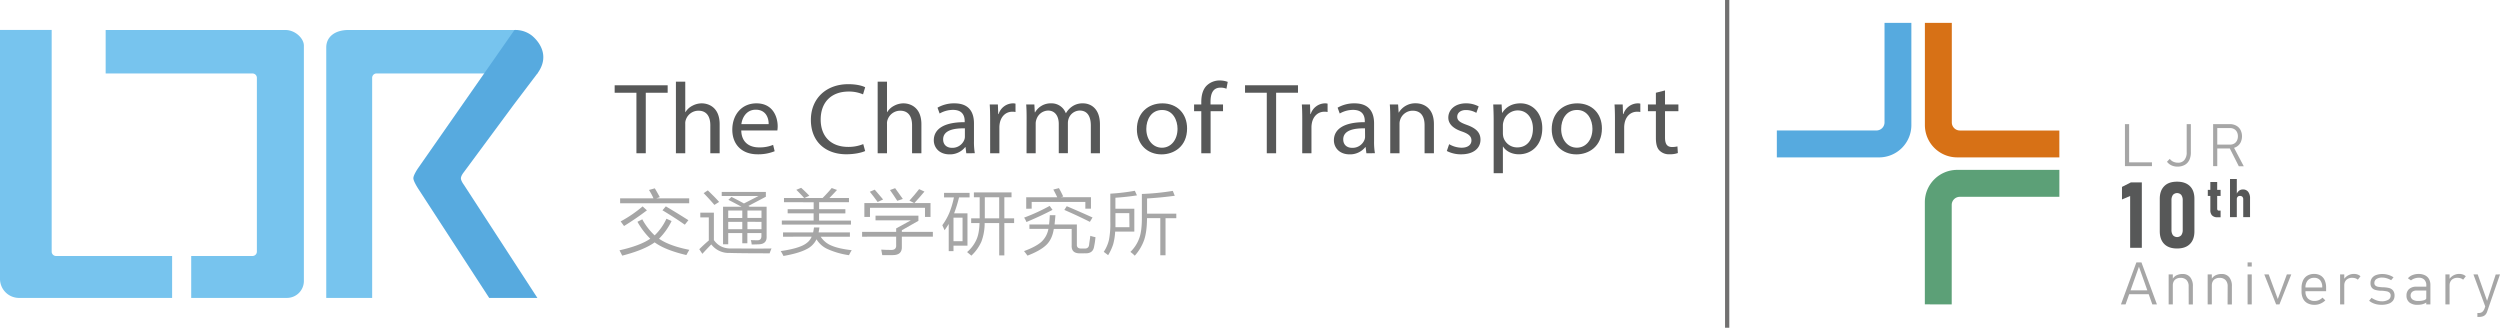 <svg xmlns="http://www.w3.org/2000/svg" viewBox="0 0 1625.08 213.02"><defs><style>.cls-1{fill:#77c4ee;}.cls-2{fill:#57aadf;}.cls-3{fill:#575858;}.cls-4{fill:#a6a6a6;}.cls-5{fill:#56aadf;}.cls-6{fill:#d77116;}.cls-7{fill:#5ca077;}.cls-8{fill:#727171;}</style></defs><g id="图层_2" data-name="图层 2"><g id="图层_1-2" data-name="图层 1"><path class="cls-1" d="M241.92,193.67H212.07V30.88c0-6.85,5.5-11.39,14.56-11.39h107.8c9.41,1.57,14.92,13.64,14.92,28.26H244.74a2.84,2.84,0,0,0-2.83,2.84Z"/><path class="cls-2" d="M334.43,19.49l-62.66,89.82s-3.07,4.41-3.07,6.54,3.54,7.4,3.54,7.4L318,193.67h31.33l-47.77-73.52s-2-2.61-1.95-4.3,1.82-3.82,1.82-3.82l32.62-44.12,15.27-20.16c7.57-10.27,2.64-19.35-3.44-24.5A17.44,17.44,0,0,0,334.43,19.49Z"/><path class="cls-1" d="M36.41,166.4h75.47l0,27.26H12.2A12.4,12.4,0,0,1,0,181.07V19.47H33.59l0,144.1A2.84,2.84,0,0,0,36.41,166.4Z"/><path class="cls-1" d="M164.14,47.76H68.68l0-28.26,116.85,0c6.42,0,12,5.5,12,10.13V182.65a11,11,0,0,1-11,11H124.29V166.4h39.85a2.84,2.84,0,0,0,2.84-2.83V50.6A2.84,2.84,0,0,0,164.14,47.76Z"/><path class="cls-3" d="M413.7,60.29H399.55V55.44H434v4.85H419.77V99.62H413.7Z"/><path class="cls-3" d="M439.37,53.08h6.07v19.8h.14a11,11,0,0,1,4.35-4.06,12.9,12.9,0,0,1,6.21-1.64c4.48,0,11.66,2.62,11.66,13.57V99.62h-6.07V81.4c0-5.11-2-9.44-7.73-9.44a8.67,8.67,0,0,0-8.14,5.77,6.58,6.58,0,0,0-.42,2.75V99.62h-6.07Z"/><path class="cls-3" d="M481.85,84.81c.14,7.8,5.38,11,11.46,11a22.89,22.89,0,0,0,9.24-1.64l1,4.13a28.25,28.25,0,0,1-11.11,2c-10.28,0-16.42-6.42-16.42-16S482,67.18,491.72,67.18c10.9,0,13.8,9.11,13.8,14.94a20.45,20.45,0,0,1-.21,2.69Zm17.8-4.13c.07-3.67-1.58-9.37-8.41-9.37-6.14,0-8.84,5.37-9.32,9.37Z"/><path class="cls-3" d="M562.38,98.18c-2.21,1-6.62,2.1-12.28,2.1-13.11,0-23-7.87-23-22.35,0-13.83,9.87-23.21,24.29-23.21,5.8,0,9.45,1.18,11,2L561,61.34a22.8,22.8,0,0,0-9.38-1.83c-10.9,0-18.15,6.62-18.15,18.22,0,10.82,6.56,17.76,17.87,17.76a25.19,25.19,0,0,0,9.8-1.83Z"/><path class="cls-3" d="M570.51,53.08h6.07v19.8h.14a11,11,0,0,1,4.35-4.06,12.9,12.9,0,0,1,6.21-1.64c4.48,0,11.66,2.62,11.66,13.57V99.62h-6.07V81.4c0-5.11-2-9.44-7.73-9.44A8.67,8.67,0,0,0,577,77.73a6.58,6.58,0,0,0-.42,2.75V99.62h-6.07Z"/><path class="cls-3" d="M628.11,99.62l-.48-4h-.21a12.66,12.66,0,0,1-10.21,4.72c-6.76,0-10.21-4.53-10.21-9.12,0-7.67,7.17-11.86,20.08-11.8v-.65c0-2.62-.76-7.34-7.59-7.34a17.33,17.33,0,0,0-8.7,2.36L609.41,70a21.49,21.49,0,0,1,11-2.82c10.21,0,12.7,6.62,12.7,13V92a42.82,42.82,0,0,0,.55,7.6Zm-.9-16.19c-6.62-.13-14.14,1-14.14,7.15,0,3.74,2.62,5.51,5.73,5.51a8.3,8.3,0,0,0,8.07-5.32,5.58,5.58,0,0,0,.34-1.83Z"/><path class="cls-3" d="M643.62,77.8c0-3.74-.07-7-.27-9.9h5.31l.21,6.23h.27a9.94,9.94,0,0,1,9.25-6.95,6.91,6.91,0,0,1,1.72.19v5.44a9.67,9.67,0,0,0-2.07-.19c-4.27,0-7.31,3.08-8.14,7.4a15.39,15.39,0,0,0-.27,2.69V99.62h-6Z"/><path class="cls-3" d="M667.33,76.48c0-3.27-.07-6-.27-8.58h5.31l.28,5.11h.2a11.62,11.62,0,0,1,10.49-5.83,9.83,9.83,0,0,1,9.45,6.36h.14a13.32,13.32,0,0,1,3.73-4.13A11.75,11.75,0,0,1,704,67.18c4.42,0,11,2.75,11,13.76V99.62h-5.93v-18c0-6.09-2.35-9.76-7.25-9.76a7.79,7.79,0,0,0-7.17,5.24,9,9,0,0,0-.49,2.88v19.6h-5.93v-19c0-5-2.35-8.71-7-8.71a8.22,8.22,0,0,0-7.52,5.76,7.74,7.74,0,0,0-.48,2.82V99.62h-5.94Z"/><path class="cls-3" d="M771.64,83.5c0,11.73-8.56,16.85-16.63,16.85-9,0-16-6.3-16-16.33,0-10.62,7.32-16.84,16.56-16.84C765.15,67.18,771.64,73.8,771.64,83.5Zm-26.5.33c0,6.94,4.21,12.19,10.15,12.19s10.14-5.18,10.14-12.32c0-5.38-2.83-12.2-10-12.2S745.14,77.8,745.14,83.83Z"/><path class="cls-3" d="M780.88,99.62V72.29h-4.69V67.9h4.69V66.39c0-4.46,1-8.52,3.86-11.08a12,12,0,0,1,8.14-3,14.71,14.71,0,0,1,5.18.92l-.83,4.46a9.38,9.38,0,0,0-3.86-.72c-5.18,0-6.49,4.32-6.49,9.17V67.9H795v4.39h-8.07V99.62Z"/><path class="cls-3" d="M823.45,60.29H809.31V55.44h34.43v4.85H829.52V99.62h-6.07Z"/><path class="cls-3" d="M846.51,77.8c0-3.74-.07-7-.27-9.9h5.31l.21,6.23H852a9.94,9.94,0,0,1,9.25-6.95,6.91,6.91,0,0,1,1.72.19v5.44a9.67,9.67,0,0,0-2.07-.19c-4.27,0-7.31,3.08-8.14,7.4a15.39,15.39,0,0,0-.27,2.69V99.62h-6Z"/><path class="cls-3" d="M888.19,99.62l-.48-4h-.21a12.66,12.66,0,0,1-10.21,4.72c-6.76,0-10.21-4.53-10.21-9.12,0-7.67,7.17-11.86,20.08-11.8v-.65c0-2.62-.76-7.34-7.59-7.34a17.33,17.33,0,0,0-8.7,2.36L869.49,70a21.49,21.49,0,0,1,11-2.82c10.21,0,12.7,6.62,12.7,13V92a42.82,42.82,0,0,0,.55,7.6Zm-.9-16.19c-6.62-.13-14.14,1-14.14,7.15,0,3.74,2.62,5.51,5.72,5.51A8.3,8.3,0,0,0,887,90.77a5.58,5.58,0,0,0,.34-1.83Z"/><path class="cls-3" d="M903.7,76.48c0-3.27-.07-6-.28-8.58h5.39l.34,5.24h.14a12.41,12.41,0,0,1,11-6c4.62,0,11.8,2.62,11.8,13.5V99.62h-6.07V81.34c0-5.12-2-9.38-7.73-9.38a8.56,8.56,0,0,0-8.14,5.9,7.83,7.83,0,0,0-.42,2.69V99.62H903.7Z"/><path class="cls-3" d="M942,93.72a16.44,16.44,0,0,0,8,2.3c4.42,0,6.49-2.1,6.49-4.72s-1.72-4.26-6.21-5.83c-6-2-8.83-5.18-8.83-9,0-5.11,4.35-9.3,11.52-9.3a17.34,17.34,0,0,1,8.21,2l-1.52,4.2a13.43,13.43,0,0,0-6.83-1.84c-3.58,0-5.59,2-5.59,4.33,0,2.62,2,3.8,6.35,5.37,5.8,2.1,8.77,4.86,8.77,9.57,0,5.58-4.56,9.51-12.49,9.51a19.89,19.89,0,0,1-9.39-2.16Z"/><path class="cls-3" d="M970.93,78.25c0-4.06-.14-7.34-.28-10.35h5.45l.28,5.44h.14c2.48-3.87,6.41-6.16,11.86-6.16,8.08,0,14.15,6.49,14.15,16.12,0,11.41-7.32,17-15.18,17-4.42,0-8.28-1.84-10.28-5h-.14V112.6h-6Zm6,8.46a12.21,12.21,0,0,0,.28,2.36,9.28,9.28,0,0,0,9.1,6.75c6.42,0,10.15-5,10.15-12.26,0-6.35-3.52-11.79-9.94-11.79a9.59,9.59,0,0,0-9.18,7.14,9.19,9.19,0,0,0-.41,2.36Z"/><path class="cls-3" d="M1041.3,83.5c0,11.73-8.55,16.85-16.63,16.85-9,0-16-6.3-16-16.33,0-10.62,7.31-16.84,16.56-16.84C1034.82,67.18,1041.3,73.8,1041.3,83.5Zm-26.49.33C1014.81,90.77,1019,96,1025,96s10.14-5.18,10.14-12.32c0-5.38-2.83-12.2-10-12.2S1014.81,77.8,1014.81,83.83Z"/><path class="cls-3" d="M1049.77,77.8c0-3.74-.07-7-.28-9.9h5.32l.2,6.23h.28a9.94,9.94,0,0,1,9.25-6.95,6.91,6.91,0,0,1,1.72.19v5.44a9.67,9.67,0,0,0-2.07-.19c-4.28,0-7.31,3.08-8.14,7.4a15.34,15.34,0,0,0-.28,2.69V99.62h-6Z"/><path class="cls-3" d="M1082.31,58.79V67.9h8.7v4.39h-8.7V89.4c0,3.93,1.18,6.16,4.56,6.16a14.54,14.54,0,0,0,3.52-.39l.27,4.32a15.49,15.49,0,0,1-5.38.79,8.61,8.61,0,0,1-6.55-2.43c-1.73-1.7-2.35-4.52-2.35-8.25V72.29h-5.17V67.9h5.17V60.29Z"/><path class="cls-4" d="M446.16,165.79q-13.82-3.24-20.62-8.25-6.9,5-21.07,8.63l-1.78-3.47q13.41-3,20-7.53a49.27,49.27,0,0,1-8.33-11l3.15-1.6A41,41,0,0,0,425.54,153a35.71,35.71,0,0,0,7.67-10.81l3.35,1.49a43.28,43.28,0,0,1-8.17,11.49q6.75,4.68,19.7,7.23C447.41,163.52,446.77,164.66,446.16,165.79ZM403.1,132.11v-3.18h21.68a37.39,37.39,0,0,0-2.94-5.45l3.81-1.06q1.52,2.51,3.25,5.74l-2.29.77H448v3.18Zm2.54,14.81-2.19-3a82.32,82.32,0,0,0,14.27-9.75l2.8,2.56Q413.16,142.3,405.64,146.92Zm39.51-.86q-7.06-4.92-14.53-9.36l2.19-2.56q7.6,4.49,14.67,9Z"/><path class="cls-4" d="M456.56,165l-2-3c1.93-1.93,4-3.82,6.19-5.69v-15h-5.53v-3.09h8.83v17.85q4.06,5.7,11.53,5.45,5.13,0,12.93.05t13-.05c-.51,1.16-.91,2.2-1.22,3.14q-6.55,0-14-.05t-12-.19a14.2,14.2,0,0,1-11.93-5.55Q459,162.31,456.56,165Zm7.82-31.8q-3.11-3.66-7-7.67l2.74-1.78,3.63,3.59q2.16,2.14,3.69,3.93Zm24.22,25.67a11,11,0,0,0-.56-2.8c1.22.07,2.52.1,3.91.1,2.14.19,3.13-.89,3-3.23v-1.45h-9.14v6.66h-3.3v-6.66h-9.14v7.28H470V134.38H482q-4.36-2.35-8.53-4.48l2-1.89q4.07,2,8.12,4.25l9.5-4.87H469.15v-2.61h28.69v3.09l-11.37,6c.34.19.62.37.86.53h11v19.25q.26,5.07-5.28,5.16C491.36,158.89,489.89,158.92,488.6,158.89Zm-15.23-22v4.83h9.14v-4.83Zm0,7.33V149h9.14v-4.78ZM495,136.84h-9.14v4.83H495Zm-9.14,7.33V149H495v-4.78Z"/><path class="cls-4" d="M509,153.87v-2.8h19.55a26.06,26.06,0,0,0,.56-3.23h3.56c-.17,1.16-.36,2.24-.56,3.23h20.36v2.8h-19a15.2,15.2,0,0,0,7,5.77q4.59,2,13.18,3a30.87,30.87,0,0,0-1.78,3.24A51.43,51.43,0,0,1,538.17,162a16.12,16.12,0,0,1-7.41-6.46,13.93,13.93,0,0,1-6.73,6.56q-4.95,2.56-14.75,4.29a32.3,32.3,0,0,0-1.78-3.18c6.19-.9,10.87-2.07,14-3.52s5.12-3.39,6.1-5.84Zm.61-22.43v-2.75h13.1q-2-2.26-5.08-5.31l3.15-1.3c2.07,1.87,3.84,3.59,5.33,5.16l-3.14,1.45h11.78q3.75-3.81,5.89-6.47l3.45,1.26q-2.34,2.55-4.92,5.21h12.69v2.75h-19.4V136h17.06v2.71H532.43v4.67h20.72V146H508.21v-2.66h20.67v-4.67H512V136h16.91v-4.53Z"/><path class="cls-4" d="M560.39,153.87v-3.13h22.14v-2.27l9.59-5.26h-23v-3H597v3.33l-10.77,6.12v1.07h20.16v3.13H586.23v6.32q.32,5.7-5.94,5.65-3.3,0-6.8,0-.32-1.68-.66-3.57c2,.13,4,.2,6.19.2,2.58.16,3.74-1,3.51-3.38v-5.26ZM561.86,141v-9h32.35l-3.05-1.6q3.45-3.81,6.3-7.47l3.45,1.59q-3.1,3.76-6.55,7.48h10.51v9h-3.6v-5.93H565.52V141Zm8.63-9.7q-2.54-3.57-5.08-6.65l3.2-1.36q2.89,3.28,5.44,6.37Zm12.75-.77q-2.44-3.81-4.72-7l3.35-1.21q2.39,3.48,5,7Z"/><path class="cls-4" d="M613.66,128.3v-2.94h16.6v2.94h-6.85a87.62,87.62,0,0,1-3.2,10.38h8.68v21H619.8v3.57h-3.1V145.57c-.84,1.39-1.74,2.75-2.69,4.1-.47-1.09-1-2.18-1.47-3.28a40.27,40.27,0,0,0,4.54-8,56.83,56.83,0,0,0,3-10.09Zm6.14,13.17v15.3h5.89v-15.3Zm13.26-13.26v-3.14h24.47v3.14h-4.67v13.7h6.35V145h-6.35v21h-3.35V145h-9.45a34,34,0,0,1-2.13,12.08,28.32,28.32,0,0,1-6.5,9.09q-1.47-1.2-2.79-2.31a23.18,23.18,0,0,0,6-7.91q1.88-4,2.08-10.95h-5.43v-3.09h5.53v-13.7Zm7.1,12.54v1.16h9.35v-13.7h-9.35Z"/><path class="cls-4" d="M667.22,144.32a12.28,12.28,0,0,0-1.53-2.85,124.36,124.36,0,0,0,16.61-7.62l1.88,2.56Q676.67,140.37,667.22,144.32Zm35.19,20.36q-6.09.24-5.79-5.21V148.81H685q-1,6.7-4.9,10.44t-12.21,6.92c-.78-1.09-1.52-2.07-2.24-2.94,5.12-1.9,8.87-3.89,11.28-6a15.11,15.11,0,0,0,4.57-8.44H669.15v-2.9h12.79q.31-2.66.46-6h3.66q-.25,3.33-.56,6H700v13q-.19,2.9,3.3,2.65h1.48c1.89.16,3-.67,3.19-2.51s.56-3.65.77-5.74a21.65,21.65,0,0,0,3.35.87,46.2,46.2,0,0,1-.87,6c-.47,3.19-2.45,4.68-5.94,4.49Zm-35.34-29v-7.47h20.16c-.82-1.74-1.66-3.4-2.54-5l3.65-.92q1.27,2.22,2.8,5.45l-1.53.44h19.55v7.47h-3.65v-4.39H670.62v4.39Zm41.38,8.54q-8.22-4.14-16.6-7.76l1.57-2.42q8.48,3.57,16.76,7.34Z"/><path class="cls-4" d="M720.32,165.88c-.85-.67-1.8-1.4-2.85-2.17a23.85,23.85,0,0,0,3.38-7.74,54.87,54.87,0,0,0,.89-11.94V125.89A130.78,130.78,0,0,0,737.68,124l1.38,3q-6.3,1-14,1.54v7.14h12.29v14.86H724.89a38.16,38.16,0,0,1-1.32,8.35A33.38,33.38,0,0,1,720.32,165.88Zm13.76-27.35h-9V144c0,1.32,0,2.54,0,3.67h9.09Zm3.55,27.69a19.94,19.94,0,0,0-2.84-2.46,23.59,23.59,0,0,0,5.89-9.26q1.68-4.87,1.57-13.94V126.08a158.13,158.13,0,0,0,20.11-2l1.27,3.18q-9.5,1.26-18,1.74v9.89h19v2.94h-7v24.12h-3.4V141.81h-8.63q-.06,8.88-1.86,14.16A30.56,30.56,0,0,1,737.63,166.22Z"/><path class="cls-5" d="M1225,14.87V79.55a5.26,5.26,0,0,1-5.26,5.26H1155v17.5h66.45a21,21,0,0,0,21-21V14.87Z"/><path class="cls-6" d="M1338.64,84.83H1274a5.26,5.26,0,0,1-5.26-5.26V14.85h-17.5V81.3a21,21,0,0,0,21,21h66.41Z"/><path class="cls-7" d="M1268.68,197.88V133.2a5.26,5.26,0,0,1,5.26-5.26h64.72V110.43h-66.45a21,21,0,0,0-21,21v66.41Z"/><path class="cls-4" d="M1381.28,80.7H1384V108h-2.71Zm1.92,24.82h15.64V108H1383.2Z"/><path class="cls-4" d="M1411.51,107.48a7.52,7.52,0,0,1-2.9-2.34l1.83-1.88a5.66,5.66,0,0,0,2.25,1.85,7.28,7.28,0,0,0,3.09.65,5.09,5.09,0,0,0,4.16-1.78,7.61,7.61,0,0,0,1.48-5V80.7h2.71V99a11.45,11.45,0,0,1-1,5,7.17,7.17,0,0,1-3,3.2,9.52,9.52,0,0,1-4.72,1.1A9,9,0,0,1,1411.51,107.48Z"/><path class="cls-4" d="M1438.6,80.68h2.7V108h-2.7ZM1440.27,94h9.32a5.3,5.3,0,0,0,2.68-.66,4.6,4.6,0,0,0,1.79-1.89,6.23,6.23,0,0,0,.65-2.82,6,6,0,0,0-.63-2.82,4.48,4.48,0,0,0-1.79-1.89,5.25,5.25,0,0,0-2.7-.67h-9.32V80.68h9.17a8.62,8.62,0,0,1,4.17,1,6.81,6.81,0,0,1,2.78,2.77,9.17,9.17,0,0,1,0,8.29,6.91,6.91,0,0,1-2.79,2.78,8.61,8.61,0,0,1-4.16,1h-9.17Zm8.76,1.68,2.5-.87,7,13.28h-3.23Z"/><path class="cls-3" d="M1392.26,161.09h-7.6V127.4l-5.3,2.25v-8.16l5.79-2.93h7.11Z"/><path class="cls-3" d="M1406.82,158.59q-2.89-2.94-2.9-8.24V129.24q0-5.3,2.91-8.22c1.94-2,4.73-2.92,8.35-2.92s6.41,1,8.35,2.91,2.91,4.68,2.91,8.23v21.11q0,5.33-2.91,8.25t-8.35,2.93Q1409.72,161.53,1406.82,158.59Zm11.1-5.72a5.8,5.8,0,0,0,.92-3.51V130.23a5.79,5.79,0,0,0-.92-3.49,3.65,3.65,0,0,0-5.48,0,5.8,5.8,0,0,0-.91,3.49v19.13a5.8,5.8,0,0,0,.92,3.51,3.66,3.66,0,0,0,5.47,0Z"/><path class="cls-3" d="M1435.14,123.44h8.32v3.93h-8.32Zm2.76,16.6a5,5,0,0,1-1.11-3.5V118.29h4.45v17.33a1.44,1.44,0,0,0,.27.95.94.94,0,0,0,.77.33h1.18v4.33h-2.1A4.53,4.53,0,0,1,1437.9,140Z"/><path class="cls-3" d="M1449.58,116.35H1454v24.79h-4.43Zm8.59,13.23a2.28,2.28,0,0,0-.56-1.66,2.06,2.06,0,0,0-1.56-.57,1.92,1.92,0,0,0-1.51.58,2.32,2.32,0,0,0-.53,1.65l-.31-3.05a5.83,5.83,0,0,1,1.71-2.51,3.89,3.89,0,0,1,2.54-.87,4.14,4.14,0,0,1,3.43,1.53,6.73,6.73,0,0,1,1.22,4.32v12.14h-4.43Z"/><path class="cls-4" d="M1388.73,170.55H1392l10.08,27.33h-3l-8.7-24.5-8.71,24.5h-3Zm-5.43,18.18h14.38v2.52H1383.3Z"/><path class="cls-4" d="M1409.69,178.37h2.71v19.51h-2.71Zm13,7.69a5.62,5.62,0,0,0-1.36-4,5.08,5.08,0,0,0-3.85-1.43,5.22,5.22,0,0,0-3.73,1.27,4.77,4.77,0,0,0-1.32,3.6l-.4-3.76a6.34,6.34,0,0,1,2.75-2.77,8.75,8.75,0,0,1,4-.86,6.08,6.08,0,0,1,4.92,2.08,8.93,8.93,0,0,1,1.74,5.88v11.84h-2.71Z"/><path class="cls-4" d="M1435.05,178.37h2.71v19.51h-2.71Zm13,7.69a5.62,5.62,0,0,0-1.36-4,5.08,5.08,0,0,0-3.85-1.43,5.22,5.22,0,0,0-3.73,1.27,4.77,4.77,0,0,0-1.32,3.6l-.4-3.76a6.34,6.34,0,0,1,2.75-2.77,8.75,8.75,0,0,1,4-.86,6.08,6.08,0,0,1,4.92,2.08,8.93,8.93,0,0,1,1.74,5.88v11.84H1448Z"/><path class="cls-4" d="M1461,170.55h2.71v2.7H1461Zm0,7.82h2.71v19.51H1461Z"/><path class="cls-4" d="M1486.54,178.37h2.87l-7.7,19.51h-2.15l-7.71-19.51h2.88l5.9,16Z"/><path class="cls-4" d="M1500,197.14a6.83,6.83,0,0,1-2.93-3,10.29,10.29,0,0,1-1-4.73v-2.2a11.55,11.55,0,0,1,1-4.94,7,7,0,0,1,2.81-3.12,8.64,8.64,0,0,1,4.44-1.08,7.94,7.94,0,0,1,4.18,1.06,6.71,6.71,0,0,1,2.64,3.07,11.74,11.74,0,0,1,.91,4.86v2.24h-14.1v-2.45h11.58v-.18a6.69,6.69,0,0,0-1.36-4.49,4.79,4.79,0,0,0-3.85-1.59,5.32,5.32,0,0,0-4.21,1.68,6.88,6.88,0,0,0-1.48,4.73v2.49a6.22,6.22,0,0,0,1.57,4.54,6,6,0,0,0,4.46,1.6,6.71,6.71,0,0,0,2.68-.56,7.53,7.53,0,0,0,2.36-1.6l1.84,1.77a10.2,10.2,0,0,1-3.23,2.15,9.3,9.3,0,0,1-3.65.76A9.7,9.7,0,0,1,1500,197.14Z"/><path class="cls-4" d="M1521.14,178.37h2.71v19.51h-2.71Zm10,2.55a6.52,6.52,0,0,0-2.12-.32,5.27,5.27,0,0,0-3.8,1.31,4.8,4.8,0,0,0-1.35,3.62l-.39-3.76a7.55,7.55,0,0,1,2.81-2.72,7.75,7.75,0,0,1,3.8-1,7.1,7.1,0,0,1,2.42.39,5.5,5.5,0,0,1,1.89,1.14l-1.75,2.25A3.92,3.92,0,0,0,1531.12,180.92Z"/><path class="cls-4" d="M1545.07,197.85a12.33,12.33,0,0,1-2.77-.91,9.75,9.75,0,0,1-2.28-1.45l1.56-1.89a14.66,14.66,0,0,0,3.31,1.66,10,10,0,0,0,3.25.59,8.15,8.15,0,0,0,4.33-1,3,3,0,0,0,1.53-2.7,2.36,2.36,0,0,0-.74-1.92,4,4,0,0,0-1.87-.87,27.56,27.56,0,0,0-3.14-.37,2.34,2.34,0,0,0-.38,0l-.39,0h-.3a17.66,17.66,0,0,1-3.23-.56,4.41,4.41,0,0,1-2.18-1.41,4.54,4.54,0,0,1-.87-3,5.46,5.46,0,0,1,.91-3.2,5.65,5.65,0,0,1,2.67-2,11.54,11.54,0,0,1,4.22-.7,13.08,13.08,0,0,1,2.56.26,13.33,13.33,0,0,1,2.45.73,11.41,11.41,0,0,1,2.16,1.16l-1.56,1.86a13,13,0,0,0-2.9-1.25,9.8,9.8,0,0,0-2.82-.44,6.72,6.72,0,0,0-3.82.92,3,3,0,0,0-1.35,2.59,2.06,2.06,0,0,0,.73,1.74,4,4,0,0,0,1.85.76,27.78,27.78,0,0,0,3.08.3h.43l.11,0a17.4,17.4,0,0,1,3.49.51,4.68,4.68,0,0,1,2.42,1.56,5.13,5.13,0,0,1,1,3.37,5.34,5.34,0,0,1-1,3.23,6.07,6.07,0,0,1-2.86,2,12.91,12.91,0,0,1-4.53.7A14.8,14.8,0,0,1,1545.07,197.85Z"/><path class="cls-4" d="M1566.18,196.59a5.52,5.52,0,0,1-1.88-4.46,5.43,5.43,0,0,1,1.72-4.28,7.14,7.14,0,0,1,4.87-1.51h6.48l.26,2.52h-6.73a4.4,4.4,0,0,0-2.9.85,3.28,3.28,0,0,0,.26,5,6.29,6.29,0,0,0,3.64.91,11.81,11.81,0,0,0,3.91-.51c.93-.34,1.39-.81,1.39-1.43l.4,2.56a5.18,5.18,0,0,1-1.5,1,8.19,8.19,0,0,1-2.08.67,13.54,13.54,0,0,1-2.53.22A8,8,0,0,1,1566.18,196.59Zm11-11.08a5,5,0,0,0-1.27-3.67,4.74,4.74,0,0,0-3.6-1.31,8.43,8.43,0,0,0-2.72.45,7.73,7.73,0,0,0-2.37,1.28l-2-1.36a7.28,7.28,0,0,1,2.93-2.07,10.45,10.45,0,0,1,4-.75,9.25,9.25,0,0,1,4.15.86,5.93,5.93,0,0,1,2.64,2.48,8,8,0,0,1,.9,3.92v12.54h-2.71Z"/><path class="cls-4" d="M1589.59,178.37h2.71v19.51h-2.71Zm10,2.55a6.45,6.45,0,0,0-2.11-.32,5.25,5.25,0,0,0-3.8,1.31,4.8,4.8,0,0,0-1.35,3.62l-.4-3.76a7.63,7.63,0,0,1,2.81-2.72,7.76,7.76,0,0,1,3.81-1,7,7,0,0,1,2.41.39,5.32,5.32,0,0,1,1.89,1.14l-1.74,2.25A4,4,0,0,0,1599.56,180.92Z"/><path class="cls-4" d="M1607.8,178.37h2.79l6.41,18.1-1.41,3Zm17.28,0-8.31,24.08a5.71,5.71,0,0,1-1.18,2.12,4.07,4.07,0,0,1-1.81,1.11,8.66,8.66,0,0,1-2.63.34h-.77v-2.55h.77a3.84,3.84,0,0,0,2.4-.69,5.36,5.36,0,0,0,1.53-2.36l7.22-22Z"/><rect class="cls-8" x="1121.33" width="2.77" height="213.02"/></g></g></svg>